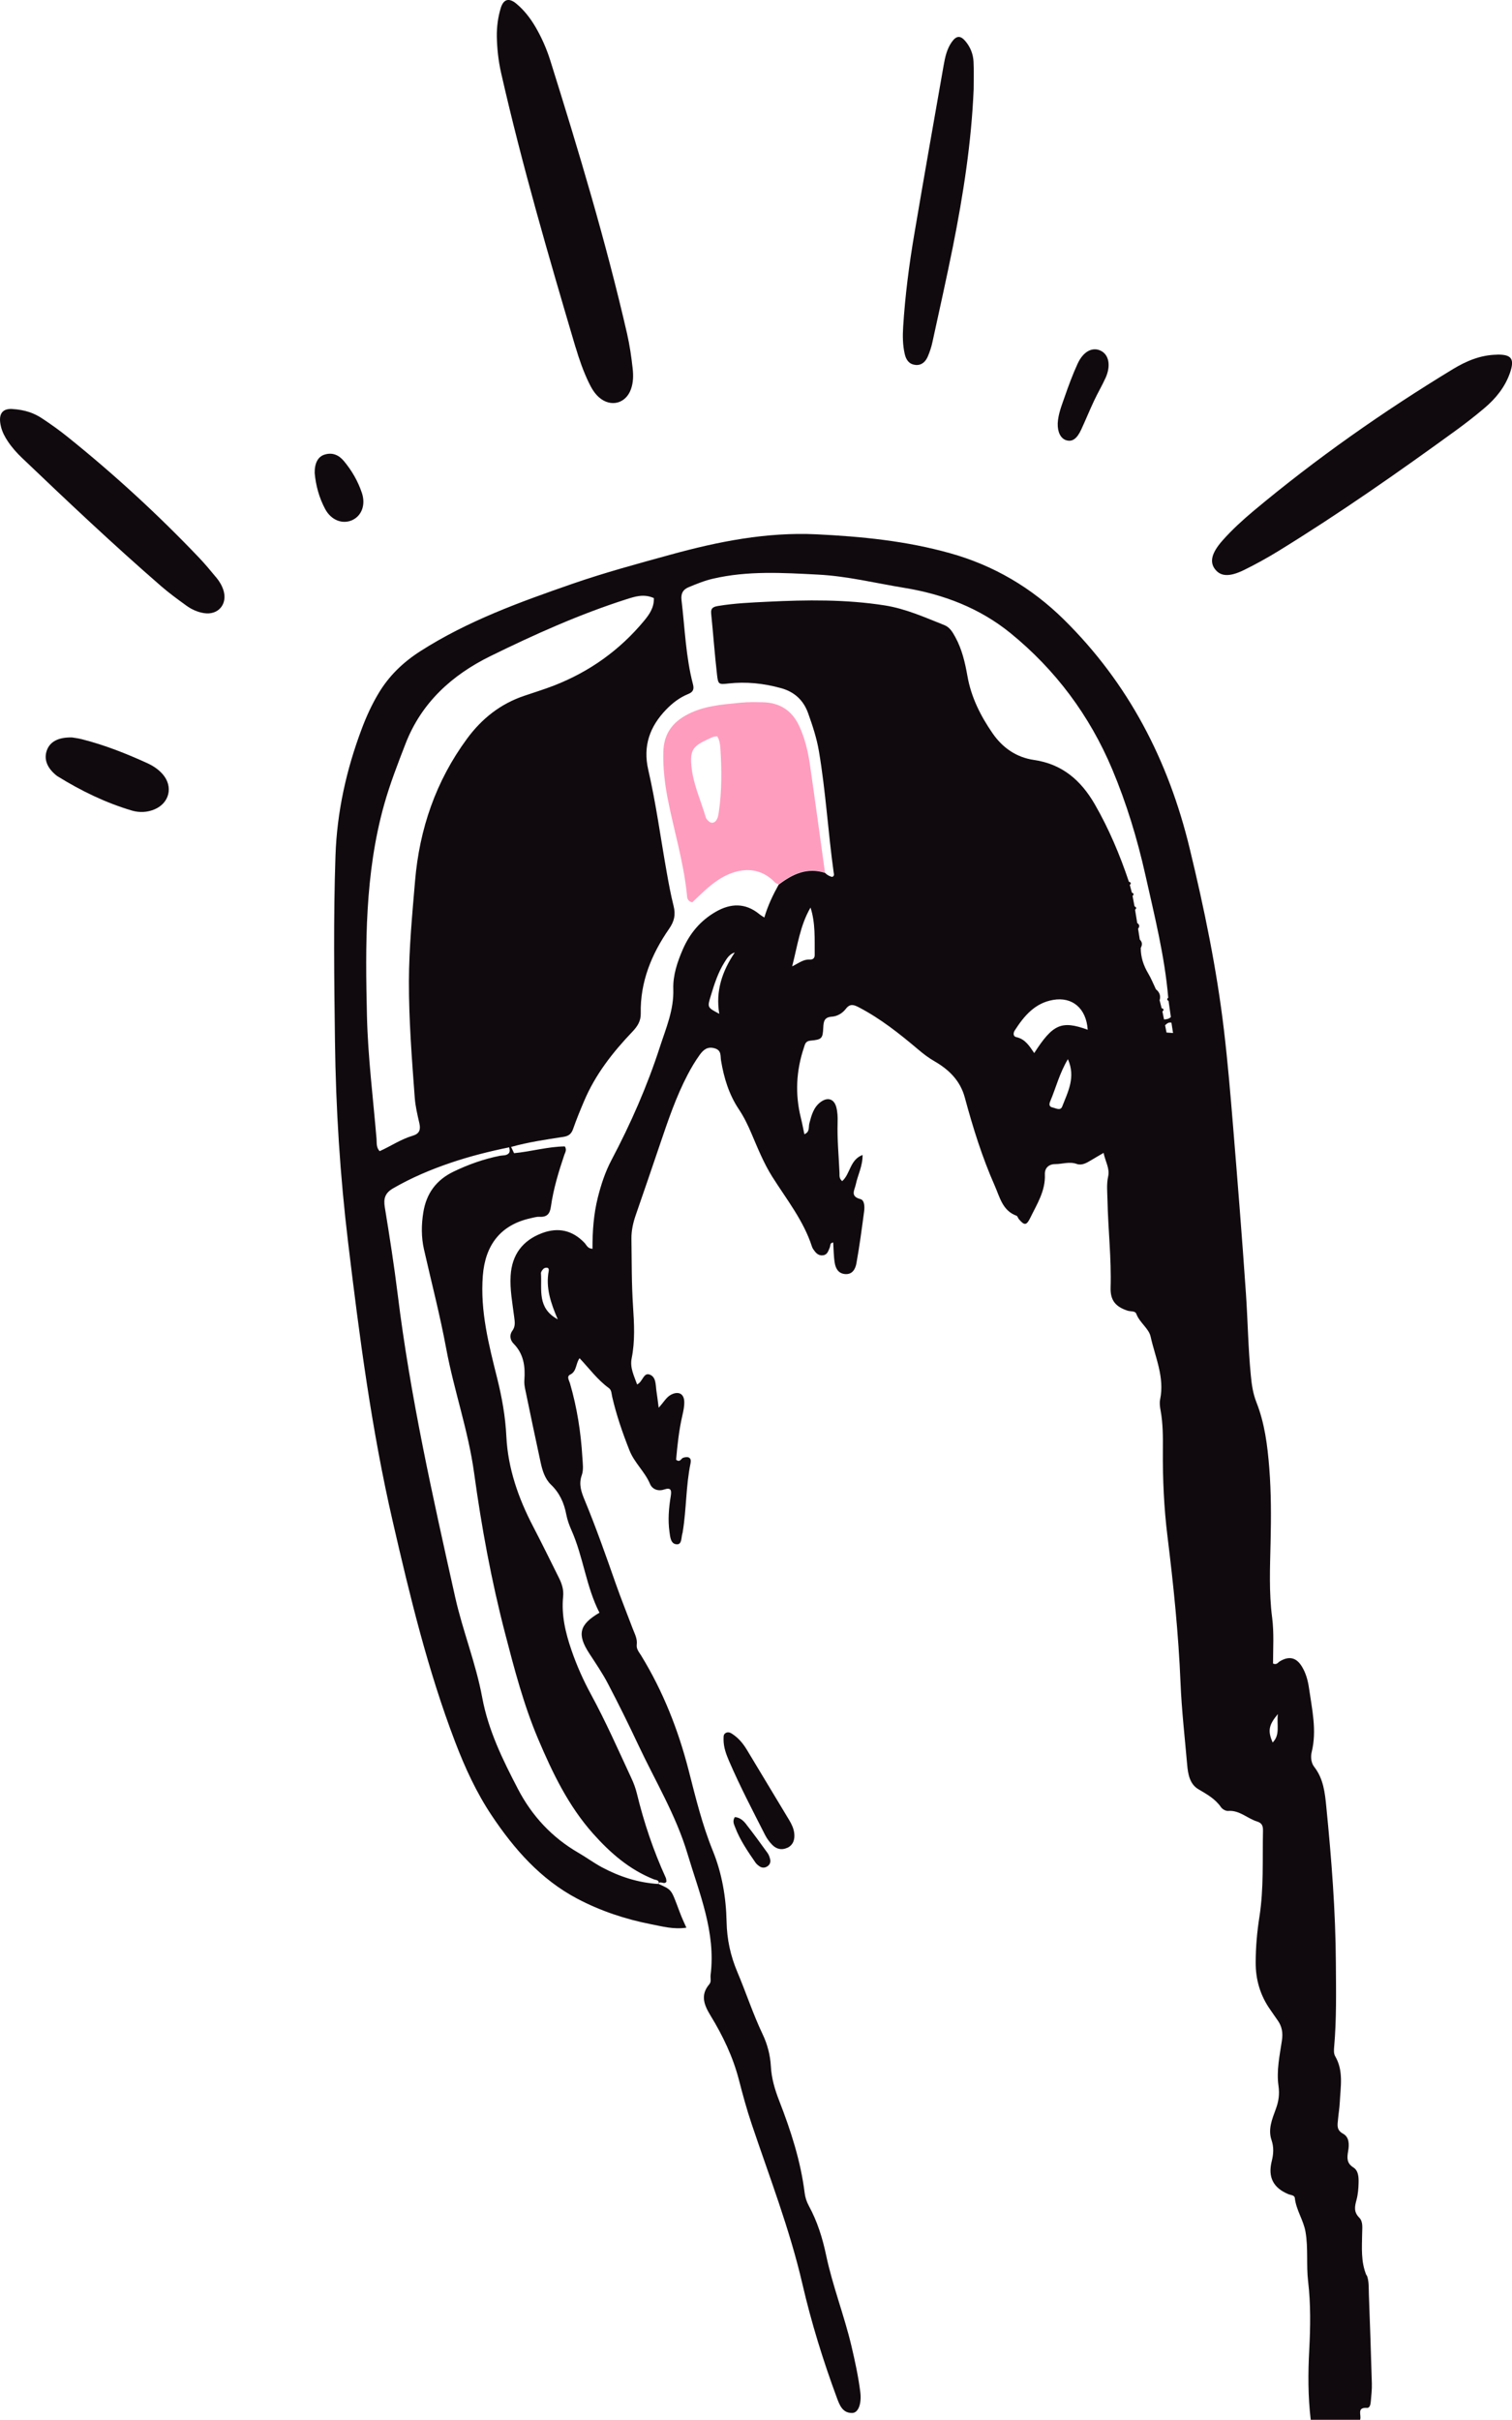 <svg width="347" height="555" viewBox="0 0 347 555" fill="none" xmlns="http://www.w3.org/2000/svg">
<g clip-path="url(#clip0_6_1343)">
<path d="M189.333 200.15C185.218 198.811 181.836 200.413 178.664 202.843C178.389 202.698 178.061 202.606 177.852 202.396C173.736 198.102 168.506 199.349 164.692 201.91C162.516 203.368 160.694 205.246 158.885 206.953C157.68 206.717 157.693 205.81 157.64 205.193C156.893 197.642 154.626 190.406 153.197 183C152.528 179.493 152.135 175.947 152.24 172.362C152.345 168.672 154.01 166.019 157.208 164.181C161.166 161.896 165.57 161.607 169.935 161.174C171.599 161.003 173.29 161.042 174.955 161.068C178.887 161.134 181.718 162.881 183.409 166.505C184.707 169.302 185.414 172.244 185.86 175.265C187.066 183.564 188.18 191.864 189.333 200.177V200.15ZM164.587 168.895C163.827 168.856 163.185 169.224 162.529 169.526C159.03 171.128 158.322 172.047 158.689 175.79C159.082 179.874 160.852 183.63 161.992 187.53C162.044 187.727 162.202 187.898 162.333 188.055C163.08 188.988 164.023 188.922 164.561 187.858C164.784 187.399 164.875 186.86 164.954 186.348C165.675 181.45 165.649 176.538 165.321 171.614C165.256 170.694 165.138 169.736 164.6 168.882L164.587 168.895Z" fill="#FF9DBF"/>
<path d="M313.59 521.867C312.279 518.715 312.567 515.498 312.607 512.267C312.62 511.007 312.856 509.562 311.938 508.643C310.667 507.369 310.89 506.134 311.296 504.651C311.65 503.35 311.768 501.958 311.794 500.593C311.82 499.332 311.742 497.861 310.614 497.152C309.028 496.154 309.133 494.919 309.395 493.396C309.658 491.912 309.684 490.192 308.242 489.404C306.695 488.563 306.944 487.434 307.062 486.2C307.18 484.834 307.416 483.481 307.482 482.129C307.652 478.596 308.373 474.998 306.433 471.649C306.066 471.019 306.119 470.244 306.184 469.482C306.748 463.087 306.617 456.678 306.577 450.269C306.512 438.28 305.568 426.355 304.388 414.444C304.074 411.24 303.746 407.983 301.597 405.239C300.941 404.411 300.745 403.059 301.02 401.903C302.252 396.939 301.112 392.093 300.417 387.221C300.168 385.461 299.696 383.701 298.739 382.178C297.455 380.129 295.79 379.788 293.68 381.075C293.274 381.324 293.024 381.915 292.159 381.561C292.159 378.12 292.408 374.535 291.95 371.002C291.203 365.237 291.465 359.472 291.596 353.694C291.727 348.021 291.74 342.348 291.294 336.688C290.888 331.553 290.246 326.431 288.332 321.599C287.546 319.602 287.257 317.567 287.061 315.466C286.445 309.188 286.366 302.885 285.933 296.608C285.055 283.83 284.033 271.052 282.984 258.287C282.381 250.96 281.765 243.632 280.9 236.33C279.236 222.239 276.365 208.371 273.023 194.582C268.147 174.411 258.985 156.709 244.135 142.079C236.729 134.791 228.065 129.695 218.078 126.898C208.037 124.075 197.735 123.05 187.354 122.551C175.912 122.013 164.849 124.206 153.918 127.213C146.355 129.288 138.779 131.337 131.347 133.911C119.275 138.1 107.282 142.434 96.416 149.394C92.432 151.955 89.208 155.08 86.809 159.138C85.302 161.673 84.083 164.338 83.047 167.096C79.495 176.499 77.332 186.23 76.992 196.263C76.507 210.433 76.69 224.603 76.874 238.786C77.07 254.243 78.04 269.607 79.888 284.972C82.471 306.457 85.262 327.876 90.138 348.993C94.07 366.078 98.173 383.097 104.451 399.526C106.706 405.436 109.34 411.161 112.84 416.401C118.017 424.149 124.099 431.07 132.488 435.495C137.796 438.293 143.471 440.184 149.356 441.339C151.939 441.838 154.56 442.587 157.522 442.14C157.077 441.142 156.723 440.394 156.408 439.632C156.054 438.752 155.727 437.872 155.399 436.993C154.049 433.434 154.036 433.394 151.152 432.107C151.178 432.029 151.178 431.976 151.178 431.91C151.139 431.963 151.1 432.002 151.06 432.068C151.06 432.068 151.06 432.068 151.074 432.068C151.074 432.068 151.074 432.068 151.06 432.068L151.1 432.094L151.139 432.12C146.499 431.845 142.187 430.453 138.111 428.273C136.276 427.288 134.585 426.027 132.763 424.976C126.694 421.47 122.08 416.506 118.882 410.36C115.409 403.689 112.08 396.952 110.677 389.401C109.235 381.561 106.208 374.115 104.464 366.34C99.326 343.319 94.149 320.298 91.265 296.844C90.44 290.186 89.404 283.554 88.316 276.922C87.989 274.913 88.343 273.652 90.217 272.562C94.411 270.133 98.828 268.268 103.39 266.718C107.78 265.221 112.289 264.092 116.851 263.159C116.942 263.606 117.087 264.052 116.798 264.486C116.89 264.604 116.982 264.683 117.087 264.735C116.995 264.683 116.89 264.604 116.798 264.486C116.235 265.116 115.448 264.959 114.753 265.09C111.07 265.825 107.571 267.06 104.176 268.688C100.113 270.619 97.845 273.744 97.15 278.078C96.692 280.901 96.666 283.725 97.295 286.535C99.012 294.112 100.978 301.637 102.393 309.267C104.176 318.88 107.479 328.152 108.803 337.83C110.507 350.227 112.761 362.506 115.907 374.601C118.043 382.822 120.193 391.069 123.522 398.909C126.812 406.657 130.43 414.195 136.118 420.577C140.09 425.029 144.454 428.824 150.064 431.057C150.457 431.214 151.27 431.175 151.178 431.937C151.65 431.385 152.502 432.37 152.948 431.556C152.909 431.319 152.922 430.991 152.804 430.715C149.959 424.491 147.784 418.043 146.171 411.398C145.87 410.176 145.437 408.981 144.9 407.852C141.898 401.391 139.015 394.851 135.607 388.587C133.851 385.356 132.356 381.994 131.164 378.527C129.787 374.535 128.804 370.464 129.237 366.183C129.394 364.646 128.962 363.281 128.293 361.941C126.327 358.001 124.387 354.035 122.356 350.135C118.961 343.635 116.562 336.766 116.208 329.465C115.986 324.895 115.199 320.548 114.111 316.162C112.184 308.44 110.179 300.757 110.808 292.602C111.346 285.629 114.832 280.98 121.674 279.444C122.382 279.286 123.129 279.05 123.837 279.089C125.554 279.194 126.209 278.38 126.432 276.751C127.009 272.68 128.201 268.767 129.512 264.88C129.709 264.315 130.128 263.75 129.63 262.949C125.737 262.989 121.897 264.131 117.978 264.499C117.755 264.026 117.519 263.54 117.296 263.068C121.242 261.964 125.279 261.373 129.316 260.756C130.521 260.572 131.137 260.06 131.531 258.931C132.291 256.751 133.169 254.61 134.073 252.496C136.656 246.403 140.666 241.307 145.188 236.58C146.303 235.398 147.089 234.189 147.05 232.43C146.905 225.207 149.527 218.851 153.551 213.046C154.77 211.3 155.084 209.776 154.586 207.793C153.944 205.246 153.472 202.659 153.013 200.085C151.611 192.232 150.562 184.313 148.767 176.538C147.521 171.102 149.121 166.65 152.856 162.776C154.324 161.252 155.976 159.978 157.955 159.177C159.003 158.757 159.344 158.153 159.043 156.984C157.378 150.655 157.181 144.128 156.408 137.667C156.225 136.13 156.736 135.224 158.033 134.686C159.868 133.924 161.69 133.175 163.643 132.729C171.626 130.877 179.673 131.376 187.734 131.796C194.458 132.138 200.986 133.766 207.592 134.843C216.518 136.301 224.841 139.479 231.906 145.218C242.247 153.636 250.059 164.115 255.236 176.407C258.526 184.234 261.004 192.376 262.865 200.702C264.949 210.026 267.295 219.284 268.108 228.845C267.741 229.134 267.832 229.37 268.186 229.593C268.357 230.814 268.54 232.049 268.711 233.283C268.265 233.704 267.714 233.809 267.138 233.822C267.02 233.218 266.889 232.614 266.771 231.996C267.19 231.629 267.098 231.392 266.587 231.248C266.43 230.644 266.286 230.04 266.129 229.436C266.43 228.398 266.115 227.571 265.277 226.901C264.7 225.693 264.202 224.432 263.52 223.29C262.432 221.464 261.79 219.547 261.803 217.419C262.17 216.737 262.183 216.08 261.58 215.502C261.449 214.675 261.318 213.847 261.187 213.02C261.58 212.508 261.541 212.075 260.99 211.707C260.82 210.696 260.663 209.671 260.492 208.647C260.912 208.332 260.794 208.082 260.374 207.885C260.217 207.084 260.06 206.283 259.916 205.482C260.322 205.141 260.178 204.904 259.758 204.734C259.601 204.143 259.444 203.565 259.287 202.974C259.667 202.606 259.536 202.37 259.077 202.238C257.006 196.066 254.489 190.091 251.226 184.431C248.067 178.981 243.781 175.251 237.293 174.306C233.295 173.728 230.11 171.548 227.79 168.186C225.024 164.181 222.875 159.913 222.023 155.054C221.472 151.955 220.765 148.882 219.218 146.084C218.602 144.981 217.999 143.891 216.728 143.379C212.258 141.606 207.88 139.623 203.057 138.862C194.104 137.456 185.113 137.575 176.121 138.021C172.36 138.205 168.598 138.363 164.862 138.98C163.827 139.151 163.08 139.374 163.211 140.713C163.683 145.415 164.023 150.116 164.561 154.804C164.81 156.971 164.954 157.024 167.143 156.774C171.259 156.315 175.269 156.735 179.254 157.838C182.347 158.692 184.405 160.635 185.454 163.564C186.476 166.413 187.433 169.289 187.944 172.323C189.504 181.542 190.041 190.866 191.326 200.111C191.378 200.452 191.562 200.965 190.946 201.135C190.343 200.965 189.792 200.689 189.373 200.216C185.257 198.877 181.875 200.479 178.704 202.908C177.393 205.259 176.226 207.688 175.414 210.446C174.902 210.105 174.535 209.908 174.234 209.645C171.049 207.058 167.693 207.163 164.286 209.12C160.799 211.116 158.335 214.031 156.723 217.708C155.451 220.624 154.416 223.723 154.521 226.835C154.678 231.629 152.869 235.739 151.454 240.099C148.531 249.134 144.743 257.736 140.326 266.088C138.897 268.793 137.953 271.682 137.206 274.637C136.236 278.485 135.961 282.425 135.974 286.43C134.834 286.377 134.611 285.563 134.152 285.077C131.387 282.175 128.11 281.44 124.4 282.832C119.944 284.513 117.493 287.756 117.191 292.563C116.995 295.741 117.598 298.84 117.991 301.966C118.135 303.134 118.358 304.172 117.572 305.249C116.864 306.207 117.087 307.402 117.847 308.164C120.219 310.554 120.573 313.456 120.337 316.595C120.285 317.317 120.403 318.066 120.56 318.788C121.713 324.343 122.867 329.885 124.073 335.427C124.479 337.279 125.043 339.17 126.432 340.509C128.424 342.426 129.46 344.711 129.958 347.364C130.194 348.586 130.626 349.807 131.137 350.949C133.877 357.095 134.506 363.924 137.573 369.899C132.907 372.631 132.409 374.876 135.227 379.223C136.708 381.508 138.268 383.767 139.526 386.183C141.964 390.832 144.284 395.534 146.512 400.274C150.379 408.508 155.124 416.309 157.771 425.16C160.498 434.3 164.312 443.139 163.08 453.014C162.988 453.723 163.316 454.498 162.778 455.128C160.642 457.624 161.625 459.935 163.08 462.325C165.885 466.908 168.205 471.767 169.555 476.954C170.446 480.408 171.377 483.836 172.517 487.211C176.593 499.332 181.233 511.282 184.13 523.784C186.188 532.688 188.888 541.408 192.06 549.97C192.676 551.625 193.344 553.49 195.586 553.45C197.001 553.424 197.761 551.31 197.434 548.644C196.988 545.098 196.228 541.605 195.415 538.138C193.751 531.086 191.077 524.323 189.582 517.218C188.757 513.305 187.564 509.496 185.637 505.964C185.126 505.018 184.798 504.033 184.667 502.983C183.75 495.629 181.482 488.655 178.808 481.8C177.812 479.239 177.052 476.665 176.908 473.895C176.764 471.373 176.121 468.891 175.033 466.606C172.818 461.957 171.232 457.072 169.24 452.357C167.641 448.588 166.828 444.806 166.75 440.775C166.632 435.167 165.688 429.665 163.578 424.477C161.153 418.515 159.646 412.304 158.06 406.118C155.674 396.808 152.188 387.969 147.168 379.762C146.683 378.961 146.001 378.252 146.132 377.201C146.303 375.875 145.66 374.745 145.215 373.576C143.917 370.136 142.541 366.734 141.322 363.267C139.067 356.833 136.8 350.398 134.191 344.094C133.405 342.203 132.776 340.457 133.51 338.369C133.969 337.095 133.733 335.663 133.654 334.298C133.313 328.506 132.422 322.82 130.797 317.252C130.6 316.582 129.984 315.715 130.862 315.282C132.396 314.533 132.081 312.774 133.012 311.526C135.292 313.955 137.167 316.516 139.723 318.368C140.378 318.841 140.326 319.668 140.496 320.377C141.466 324.58 142.868 328.637 144.454 332.643C145.582 335.519 147.993 337.541 149.186 340.378C149.697 341.573 151.021 342.111 152.41 341.638C154.075 341.087 154.141 341.901 153.931 343.201C153.485 345.907 153.262 348.625 153.643 351.356C153.813 352.578 153.918 354.246 155.438 354.206C156.539 354.18 156.316 352.525 156.644 351.58C156.683 351.488 156.67 351.37 156.697 351.265C157.548 346.077 157.404 340.785 158.479 335.624C158.741 334.376 158.047 333.969 156.801 334.35C156.29 334.508 156.107 335.532 155.163 334.81C155.464 331.448 155.818 328.033 156.605 324.645C156.841 323.634 157.064 322.57 157.037 321.546C156.998 319.655 155.713 319.011 154.01 319.891C152.895 320.469 152.332 321.638 151.165 322.872C150.956 321.283 150.824 320.18 150.654 319.09C150.444 317.672 150.615 315.807 149.068 315.269C147.653 314.783 147.508 316.963 146.211 317.541C145.516 315.558 144.533 313.732 144.966 311.552C145.765 307.586 145.542 303.594 145.28 299.615C144.939 294.467 144.992 289.319 144.913 284.184C144.887 282.267 145.293 280.442 145.922 278.643C147.823 273.193 149.671 267.73 151.532 262.266C153.354 256.895 155.176 251.524 157.811 246.495C158.636 244.919 159.554 243.369 160.589 241.938C161.389 240.834 162.346 239.941 164.037 240.454C165.636 240.926 165.295 242.226 165.478 243.251C166.134 247.23 167.3 251.038 169.542 254.4C170.721 256.16 171.626 258.025 172.451 259.968C173.893 263.343 175.256 266.758 177.222 269.883C180.512 275.097 184.418 279.956 186.345 285.931C186.411 286.128 186.502 286.325 186.62 286.496C187.158 287.297 187.747 288.058 188.862 287.927C189.884 287.809 190.081 286.929 190.421 286.154C190.605 285.747 190.408 285.051 191.221 284.985C191.326 286.548 191.313 288.111 191.562 289.621C191.771 290.895 192.348 292.064 193.895 292.221C195.219 292.353 196.215 291.617 196.556 289.7C197.263 285.773 197.788 281.821 198.312 277.868C198.456 276.83 198.43 275.281 197.46 275.031C195.035 274.388 196.136 272.956 196.398 271.682C196.857 269.489 197.997 267.441 197.958 264.906C195.022 266.009 195.153 269.279 193.279 270.908C192.532 270.303 192.689 269.621 192.663 269.03C192.492 265.142 192.112 261.282 192.23 257.381C192.269 256.239 192.217 255.044 191.929 253.954C191.417 252.023 189.936 251.577 188.324 252.772C186.699 253.98 186.227 255.832 185.742 257.67C185.519 258.511 185.899 259.627 184.602 260.152C184.326 258.865 184.104 257.631 183.802 256.423C182.439 250.973 182.714 245.588 184.497 240.283C184.746 239.534 184.825 238.786 186.03 238.681C188.613 238.444 188.822 238.208 188.94 235.673C189.006 234.242 189.189 233.31 190.906 233.191C192.178 233.1 193.344 232.403 194.131 231.379C195.074 230.145 195.953 230.447 197.093 231.038C202.061 233.625 206.399 237.065 210.646 240.651C211.852 241.675 213.071 242.62 214.447 243.408C217.776 245.326 220.371 247.847 221.42 251.734C223.281 258.629 225.404 265.445 228.301 271.984C229.468 274.624 230.071 277.684 233.295 278.853C233.531 278.931 233.61 279.378 233.819 279.614C235.078 281.111 235.576 281.111 236.428 279.365C237.974 276.187 239.953 273.166 239.796 269.371C239.731 267.953 240.648 267.007 242.169 267.007C243.807 267.007 245.406 266.364 247.11 266.968C248.237 267.375 249.351 266.758 250.361 266.141C251.226 265.615 252.104 265.116 253.27 264.433C253.677 266.443 254.725 267.992 254.319 269.831C253.926 271.617 254.122 273.39 254.162 275.162C254.293 281.886 255.079 288.571 254.883 295.308C254.791 298.236 255.984 299.707 258.788 300.626C259.47 300.849 260.519 300.626 260.781 301.348C261.528 303.358 263.651 304.71 264.058 306.549C265.106 311.29 267.308 315.899 266.246 320.981C266.076 321.782 266.194 322.675 266.351 323.49C266.902 326.51 266.902 329.557 266.876 332.603C266.823 339.235 267.125 345.854 267.937 352.42C269.314 363.583 270.467 374.745 270.926 385.987C271.188 392.277 271.909 398.554 272.459 404.831C272.643 406.972 273.075 409.218 274.989 410.36C276.955 411.529 278.882 412.566 280.219 414.51C280.533 414.97 281.307 415.403 281.844 415.364C284.465 415.153 286.235 417.084 288.476 417.78C289.63 418.135 289.866 418.804 289.853 419.881C289.708 426.487 290.062 433.119 289.027 439.698C288.489 443.125 288.188 446.579 288.175 450.059C288.149 454.091 289.237 457.729 291.556 460.999C292.107 461.773 292.618 462.561 293.169 463.323C294.217 464.754 294.466 466.238 294.191 468.051C293.68 471.465 292.92 474.958 293.405 478.373C293.693 480.369 293.444 482.01 292.775 483.796C291.95 486.055 290.967 488.393 291.806 490.835C292.369 492.516 292.277 494.026 291.858 495.707C290.94 499.398 292.238 501.827 295.659 503.258C296.223 503.495 297.088 503.455 297.166 504.178C297.468 506.936 299.159 509.221 299.617 511.939C300.26 515.708 299.762 519.516 300.207 523.246C300.823 528.499 300.745 533.726 300.469 538.965C300.181 544.323 300.168 549.681 300.81 555.013H312.135C312.528 554.028 311.23 552.111 313.747 552.282C314.402 552.321 314.547 551.389 314.599 550.771C314.717 549.419 314.874 548.053 314.835 546.687C314.638 539.858 314.415 533.043 314.153 526.214C314.101 524.743 314.206 523.154 313.668 521.854L313.59 521.867ZM147.823 142.381C142.226 149.131 135.292 154.069 127.127 157.247C124.885 158.114 122.578 158.823 120.298 159.598C114.858 161.436 110.585 164.811 107.191 169.421C100.021 179.152 96.259 190.13 95.25 202.107C94.608 209.737 93.874 217.38 93.847 225.049C93.821 233.979 94.529 242.883 95.184 251.774C95.329 253.744 95.8 255.7 96.246 257.644C96.574 259.102 96.272 260.034 94.726 260.494C92.013 261.282 89.666 262.91 87.124 264.039C86.324 263.173 86.481 262.175 86.416 261.255C85.629 251.839 84.436 242.437 84.214 233.008C83.834 216.75 83.703 200.439 88.159 184.549C89.496 179.795 91.278 175.212 93.061 170.603C96.731 161.121 103.783 154.804 112.512 150.51C122.644 145.533 132.972 140.897 143.773 137.443C145.804 136.8 147.771 136.156 150.064 137.181C150.13 139.374 149.016 140.937 147.823 142.381V142.381ZM124.151 292.064C124.125 291.722 124.453 291.289 124.728 291.013C124.912 290.829 125.305 290.724 125.58 290.777C125.881 290.829 125.999 291.131 125.934 291.486C125.2 295.308 126.38 298.84 128.005 302.609C123.221 300.035 124.4 295.793 124.151 292.064V292.064ZM165.059 232.522C162.333 231.077 162.306 231.077 163.106 228.464C163.919 225.772 164.771 223.079 166.291 220.676C166.855 219.77 167.431 218.825 168.637 218.457C165.74 222.751 164.194 227.308 165.072 232.522H165.059ZM185.808 220.098C184.405 219.993 183.343 220.9 181.797 221.648C183.042 216.842 183.619 212.245 186.017 208.161C187.171 211.773 186.935 215.41 186.974 219.022C186.974 219.77 186.568 220.151 185.795 220.085L185.808 220.098ZM243.781 253.783C243.374 254.86 242.326 254.177 241.566 254.019C240.687 253.835 240.766 253.192 241.041 252.562C242.339 249.502 243.125 246.219 245.078 242.936C246.926 247.072 245.078 250.421 243.781 253.783V253.783ZM237.345 241.53C236.27 239.955 235.3 238.326 233.243 237.88C232.482 237.722 232.509 236.921 232.889 236.343C235.025 233.021 237.502 230.066 241.684 229.344C246.075 228.569 249.299 231.261 249.627 236.186C243.61 234.006 241.631 234.885 237.358 241.53H237.345ZM267.714 236.829C267.61 236.278 267.505 235.726 267.387 235.161C267.23 234.951 267.072 234.728 267.007 234.492C267.085 234.728 267.23 234.938 267.387 235.161C267.793 234.767 268.213 234.4 268.842 234.57C268.96 235.358 269.078 236.146 269.209 236.934C268.711 236.895 268.213 236.855 267.714 236.829V236.829ZM292.068 399.67C290.94 397.031 291.111 395.731 293.26 393.144C292.972 395.731 293.837 397.898 292.068 399.67Z" fill="#100A0E"/>
<path d="M132.081 79.595C132.92 82.419 133.877 85.176 135.161 87.829C135.764 89.064 136.446 90.246 137.494 91.152C140.155 93.476 143.642 92.583 144.808 89.247C145.346 87.737 145.372 86.161 145.201 84.585C144.913 81.867 144.507 79.175 143.904 76.509C139.041 55.34 132.776 34.564 126.288 13.868C125.436 11.162 124.296 8.575 122.854 6.12C121.674 4.123 120.258 2.298 118.463 0.814C116.798 -0.552 115.553 -0.21 114.924 1.838C114.282 3.953 113.993 6.133 114.019 8.365C114.072 11.202 114.386 14.012 115.016 16.783C119.826 37.952 125.908 58.78 132.068 79.595H132.081Z" fill="#100A0E"/>
<path d="M343.487 81.355C339.804 81.42 336.54 82.786 333.46 84.651C317.417 94.395 302.082 105.151 287.664 117.206C285.173 119.294 282.775 121.487 280.612 123.917C278.056 126.793 277.532 128.881 278.869 130.588C280.153 132.229 282.159 132.374 285.488 130.746C288.214 129.406 290.875 127.935 293.457 126.346C307.469 117.731 320.943 108.302 334.247 98.637C336.449 97.035 338.598 95.354 340.682 93.594C343.278 91.401 345.388 88.801 346.528 85.544C347.655 82.287 346.895 81.263 343.5 81.342L343.487 81.355Z" fill="#100A0E"/>
<path d="M49.598 132.427C48.326 130.89 47.055 129.354 45.679 127.909C36.255 118.021 26.214 108.802 15.571 100.253C13.697 98.742 11.731 97.337 9.726 96.011C7.877 94.776 5.82 93.988 2.726 93.805C0.55 93.713 -0.485 94.947 0.223 97.862C0.524 99.097 1.114 100.213 1.822 101.264C2.766 102.669 3.88 103.916 5.099 105.072C15.571 115.066 26.096 125.007 37.028 134.489C38.85 136.065 40.803 137.483 42.756 138.901C43.948 139.768 45.312 140.385 46.767 140.621C50.056 141.173 52.272 138.586 51.288 135.408C50.935 134.279 50.332 133.294 49.598 132.414V132.427Z" fill="#100A0E"/>
<path d="M210.069 83.706C211.524 83.85 212.428 82.957 212.953 81.71C213.398 80.659 213.765 79.543 214.001 78.427C215.587 71.151 217.213 63.889 218.681 56.6C221.066 44.663 222.94 32.647 223.452 20.473C223.452 18.372 223.53 16.284 223.425 14.183C223.347 12.476 222.744 10.9 221.656 9.56C220.45 8.076 219.506 8.116 218.418 9.652C217.304 11.241 216.898 13.106 216.57 14.958C214.303 27.867 212.022 40.763 209.833 53.685C208.64 60.711 207.723 67.789 207.277 74.92C207.146 77.021 207.159 79.123 207.631 81.184C207.933 82.511 208.614 83.548 210.069 83.693V83.706Z" fill="#100A0E"/>
<path d="M33.83 175.054C28.967 172.835 24.012 170.878 18.835 169.565C17.931 169.328 16.987 169.223 16.541 169.145C13.317 169.066 11.429 170.156 10.735 172.152C10.066 174.096 10.748 176 12.727 177.681C12.884 177.812 13.042 177.956 13.225 178.061C18.586 181.384 24.209 184.116 30.265 185.915C31.995 186.427 33.79 186.348 35.494 185.626C38.902 184.168 39.78 180.425 37.369 177.615C36.399 176.486 35.167 175.671 33.83 175.054Z" fill="#100A0E"/>
<path d="M180.657 423.847C182.072 423.177 182.452 421.877 182.269 420.42C182.138 419.369 181.679 418.41 181.142 417.504C177.904 412.133 174.68 406.749 171.429 401.378C170.616 400.025 169.633 398.804 168.323 397.885C167.798 397.517 167.261 397.136 166.606 397.451C165.898 397.793 166.108 398.515 166.055 399.04C166.068 400.839 166.671 402.402 167.327 403.939C169.817 409.704 172.727 415.272 175.571 420.853C175.99 421.68 176.567 422.468 177.209 423.125C178.153 424.11 179.398 424.425 180.657 423.821V423.847Z" fill="#100A0E"/>
<path d="M244.711 100.975C246.062 101.408 247.163 100.646 248.146 98.506C249.155 96.326 250.059 94.106 251.082 91.927C251.92 90.127 252.943 88.42 253.755 86.608C254.974 83.85 254.489 81.381 252.654 80.462C250.741 79.503 248.604 80.58 247.294 83.456C246.166 85.925 245.223 88.473 244.331 91.047C243.65 93.016 242.85 94.96 242.745 97.088C242.68 99.11 243.414 100.568 244.711 100.988V100.975Z" fill="#100A0E"/>
<path d="M80.898 119.268C83.008 118.27 83.965 115.762 83.047 113.043C82.143 110.351 80.727 107.909 78.905 105.729C77.739 104.337 76.245 103.706 74.449 104.284C72.955 104.757 72.181 106.267 72.221 108.513C72.47 111.323 73.23 114.147 74.619 116.747C76.009 119.347 78.643 120.332 80.911 119.268H80.898Z" fill="#100A0E"/>
<path d="M171.298 418.463C170.669 417.675 169.922 416.887 168.637 416.769C168.034 417.74 168.467 418.45 168.703 419.093C169.83 422.061 171.613 424.648 173.395 427.235C173.631 427.563 173.972 427.839 174.313 428.076C174.876 428.456 175.519 428.456 176.082 428.089C176.672 427.721 176.908 427.117 176.751 426.46C176.633 425.961 176.449 425.436 176.161 425.029C174.562 422.823 172.976 420.616 171.285 418.476L171.298 418.463Z" fill="#100A0E"/>
</g>
<defs>
<clipPath id="clip0_6_1343">
<rect width="347" height="555" fill="white"/>
</clipPath>
</defs>
</svg>
